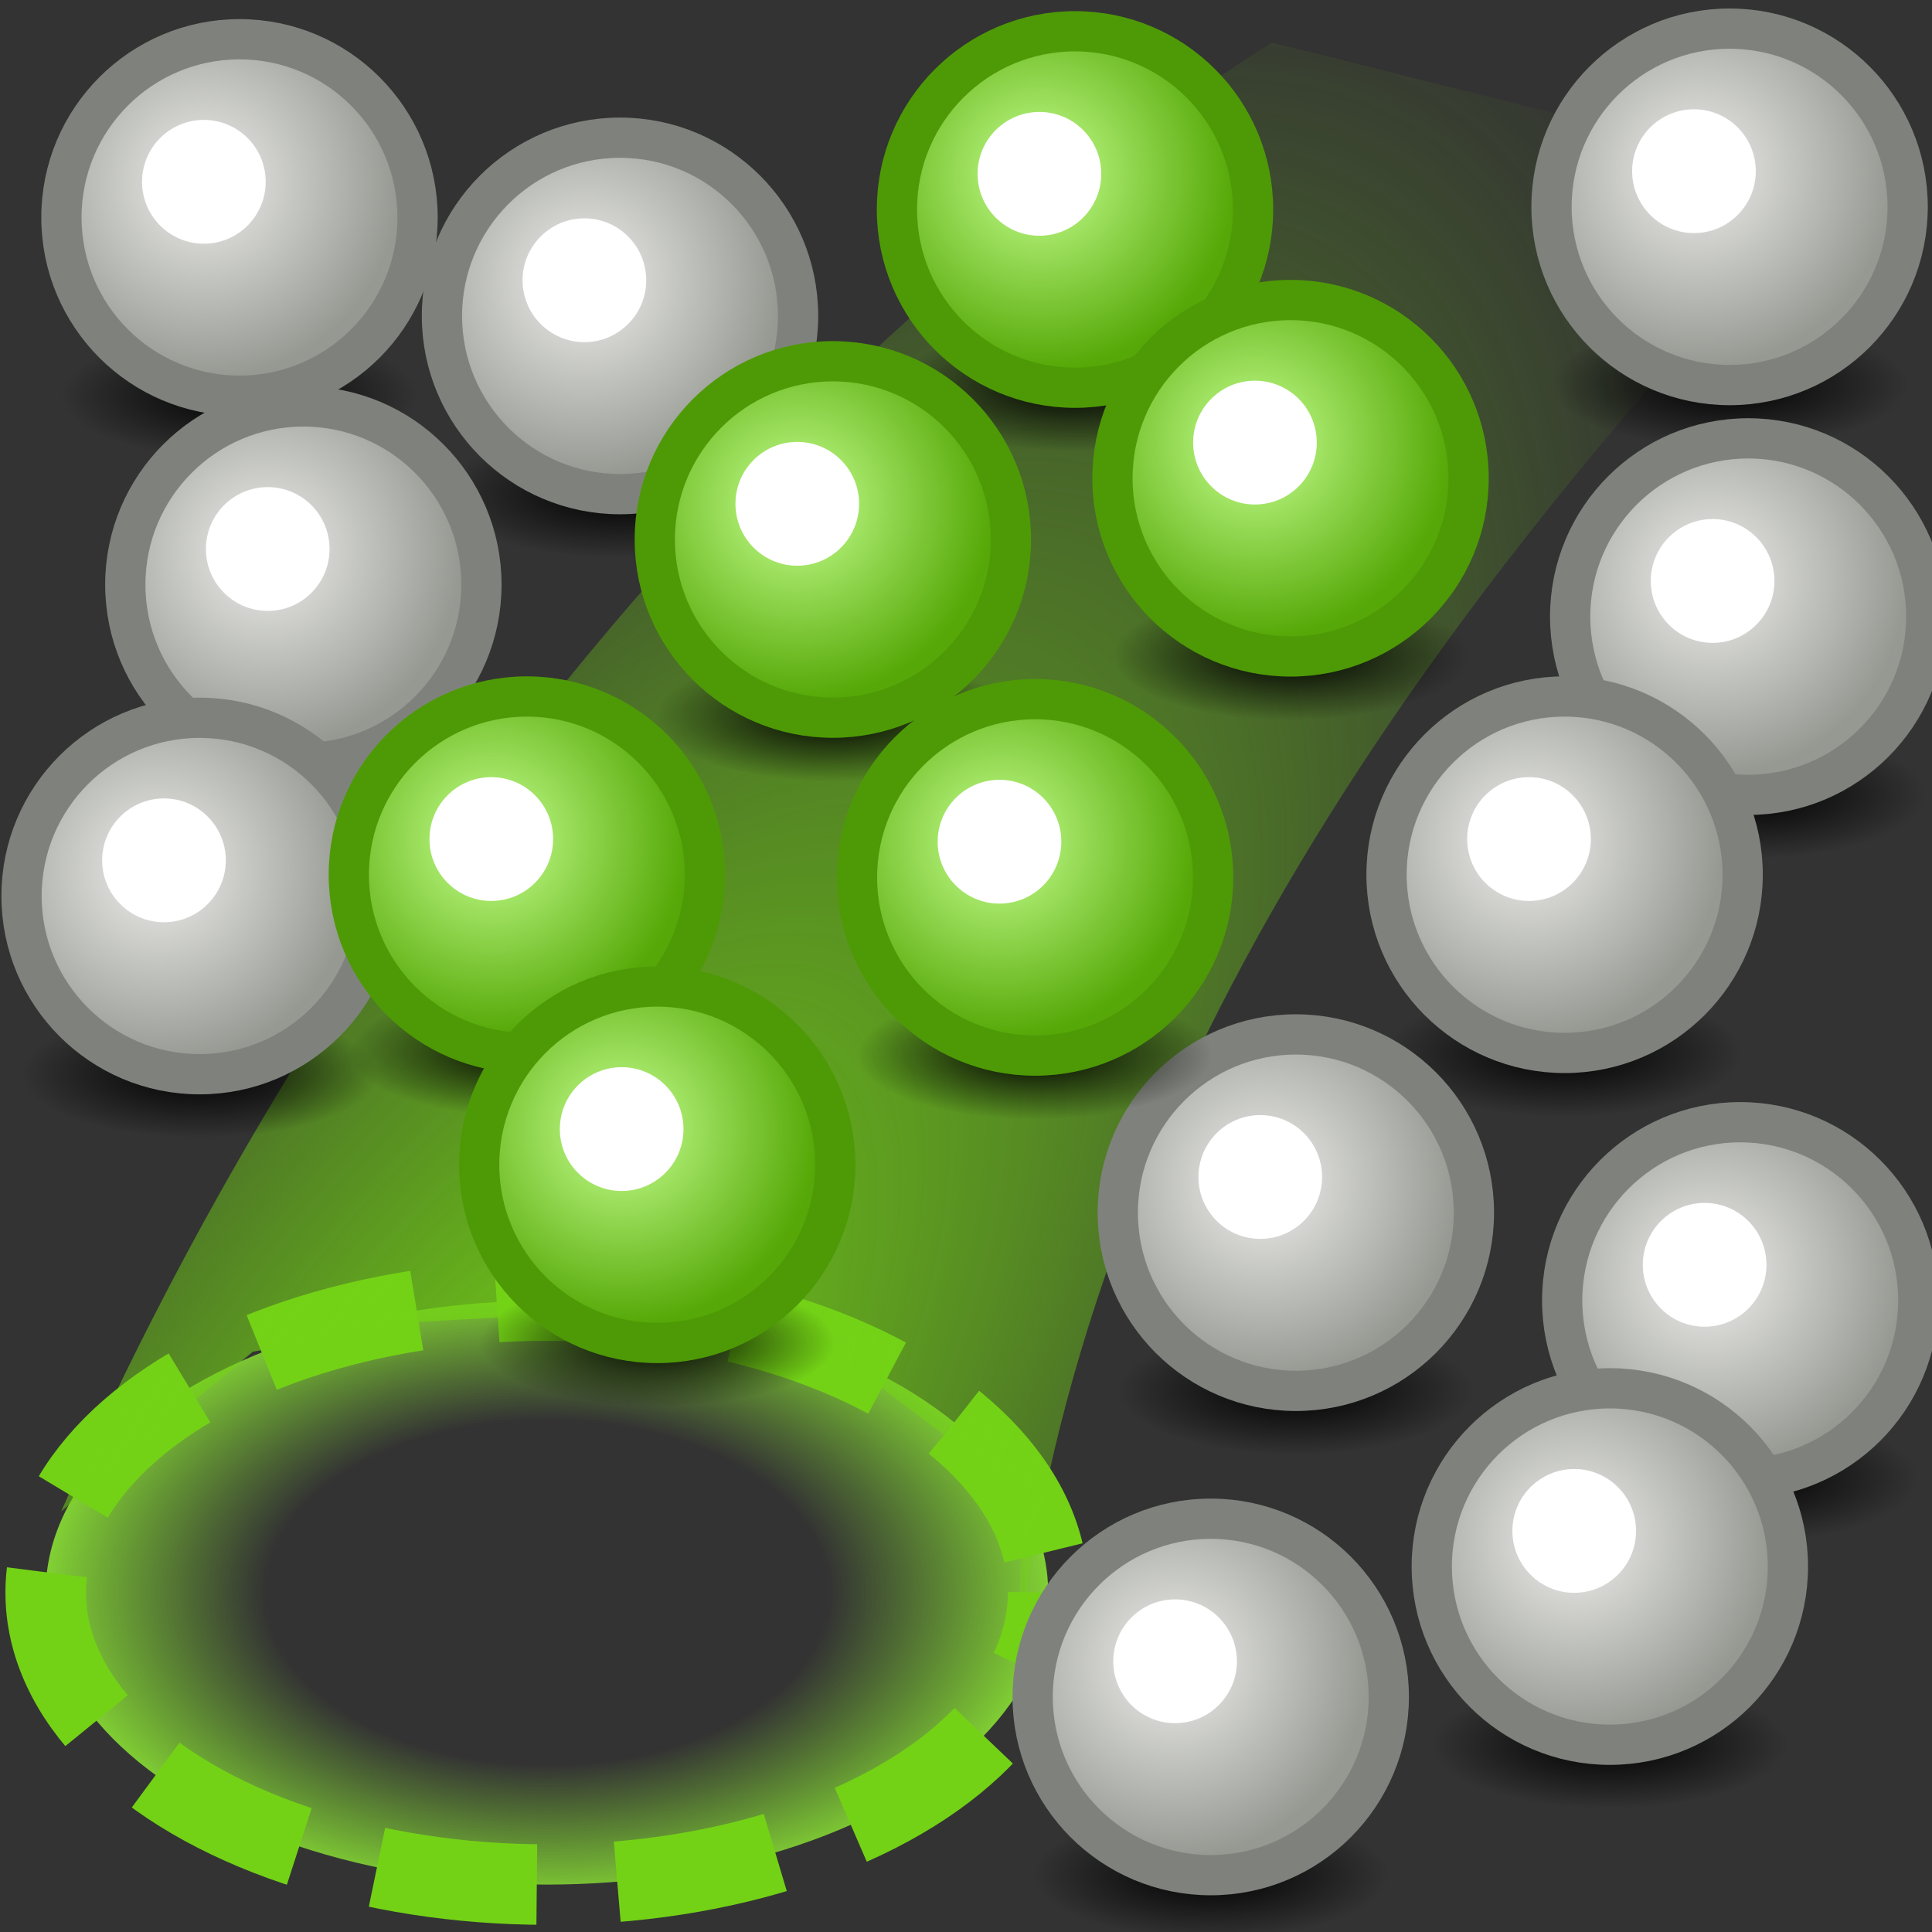 <?xml version="1.0" encoding="UTF-8" standalone="no"?>
<!-- Created with Inkscape (http://www.inkscape.org/) -->

<svg
   width="48.0px"
   height="48.0px"
   viewBox="0 0 48.0 48.0"
   version="1.1"
   id="SVGRoot"
   sodipodi:docname="layout_brush_primvars.svg"
   inkscape:version="1.2-dev (7be2d9a5, 2021-09-13)"
   xmlns:inkscape="http://www.inkscape.org/namespaces/inkscape"
   xmlns:sodipodi="http://sodipodi.sourceforge.net/DTD/sodipodi-0.dtd"
   xmlns:xlink="http://www.w3.org/1999/xlink"
   xmlns="http://www.w3.org/2000/svg"
   xmlns:svg="http://www.w3.org/2000/svg">
  <rect x="0" y="0" width="48.0" height="48.0" fill="#333333" stroke="none"/>
  <sodipodi:namedview
     id="namedview1246"
     pagecolor="#ffffff"
     bordercolor="#666666"
     borderopacity="1.0"
     inkscape:pageshadow="2"
     inkscape:pageopacity="0.0"
     inkscape:pagecheckerboard="0"
     inkscape:document-units="px"
     showgrid="true"
     inkscape:zoom="15.126536"
     inkscape:cx="6.015918"
     inkscape:cy="28.129375"
     inkscape:window-width="2880"
     inkscape:window-height="1557"
     inkscape:window-x="-8"
     inkscape:window-y="-8"
     inkscape:window-maximized="1"
     inkscape:current-layer="layer1"
     inkscape:snap-global="false">
    <inkscape:grid
       type="xygrid"
       id="grid1309" />
  </sodipodi:namedview>
  <defs
     id="defs1241">
    <linearGradient
       inkscape:collect="always"
       id="linearGradient167269">
      <stop
         style="stop-color:#c6ff8f;stop-opacity:1"
         offset="0"
         id="stop167265" />
      <stop
         style="stop-color:#55a807;stop-opacity:1"
         offset="1"
         id="stop167267" />
    </linearGradient>
    <linearGradient
       inkscape:collect="always"
       id="linearGradient162088">
      <stop
         style="stop-color:#eeeeec;stop-opacity:1"
         offset="0"
         id="stop162084" />
      <stop
         style="stop-color:#969992;stop-opacity:1"
         offset="1"
         id="stop162086" />
    </linearGradient>
    <linearGradient
       inkscape:collect="always"
       id="linearGradient160088">
      <stop
         style="stop-color:#73d216;stop-opacity:1;"
         offset="0"
         id="stop160084" />
      <stop
         style="stop-color:#73d216;stop-opacity:0;"
         offset="1"
         id="stop160086" />
    </linearGradient>
    <linearGradient
       inkscape:collect="always"
       id="linearGradient10802">
      <stop
         style="stop-color:#8ae234;stop-opacity:0"
         offset="0"
         id="stop10798" />
      <stop
         style="stop-color:#8ae234;stop-opacity:0"
         offset="0.534"
         id="stop11126" />
      <stop
         style="stop-color:#8ae234;stop-opacity:1"
         offset="1"
         id="stop10800" />
    </linearGradient>
    <linearGradient
       inkscape:collect="always"
       id="linearGradient6759">
      <stop
         style="stop-color:#f9a4a4;stop-opacity:1"
         offset="0"
         id="stop6755" />
      <stop
         style="stop-color:#f36262;stop-opacity:1"
         offset="0.48"
         id="stop7271" />
      <stop
         style="stop-color:#dd1010;stop-opacity:1"
         offset="1"
         id="stop6757" />
    </linearGradient>
    <linearGradient
       inkscape:collect="always"
       id="linearGradient2326">
      <stop
         style="stop-color:#000000;stop-opacity:1;"
         offset="0"
         id="stop2322" />
      <stop
         style="stop-color:#000000;stop-opacity:0;"
         offset="1"
         id="stop2324" />
    </linearGradient>
    <linearGradient
       inkscape:collect="always"
       id="linearGradient1604">
      <stop
         style="stop-color:#90b1dc;stop-opacity:1"
         offset="0"
         id="stop1600" />
      <stop
         style="stop-color:#3465a4;stop-opacity:1"
         offset="1"
         id="stop1602" />
    </linearGradient>
    <radialGradient
       inkscape:collect="always"
       xlink:href="#linearGradient1604"
       id="radialGradient1606"
       cx="8"
       cy="36"
       fx="8"
       fy="36"
       r="5.5"
       gradientUnits="userSpaceOnUse" />
    <radialGradient
       inkscape:collect="always"
       xlink:href="#linearGradient2326"
       id="radialGradient2328"
       cx="9"
       cy="41.974"
       fx="9"
       fy="41.974"
       r="5"
       gradientTransform="matrix(1,0,0,0.361,0,26.824)"
       gradientUnits="userSpaceOnUse" />
    <radialGradient
       inkscape:collect="always"
       xlink:href="#linearGradient2326"
       id="radialGradient2328-6"
       cx="9"
       cy="41.974"
       fx="9"
       fy="41.974"
       r="5"
       gradientTransform="matrix(1.201,0,0,0.433,15.183,22.292)"
       gradientUnits="userSpaceOnUse" />
    <radialGradient
       inkscape:collect="always"
       xlink:href="#linearGradient10802"
       id="radialGradient10804"
       cx="24.481"
       cy="23.036"
       fx="24.481"
       fy="23.036"
       r="21.428"
       gradientTransform="matrix(0.61,0,0,0.373,-1.336,30.972)"
       gradientUnits="userSpaceOnUse" />
    <radialGradient
       inkscape:collect="always"
       xlink:href="#linearGradient2326"
       id="radialGradient13700"
       gradientUnits="userSpaceOnUse"
       gradientTransform="matrix(0.885,0,0,0.32,-2.013,-3.609)"
       cx="9"
       cy="41.974"
       fx="9"
       fy="41.974"
       r="5" />
    <radialGradient
       inkscape:collect="always"
       xlink:href="#linearGradient162088"
       id="radialGradient13702"
       gradientUnits="userSpaceOnUse"
       cx="8"
       cy="36"
       fx="8"
       fy="36"
       r="5.5"
       gradientTransform="matrix(0.885,0,0,0.886,-2.013,-27.364)" />
    <radialGradient
       inkscape:collect="always"
       xlink:href="#linearGradient2326"
       id="radialGradient13712"
       gradientUnits="userSpaceOnUse"
       gradientTransform="matrix(1,0,0,0.361,0,26.824)"
       cx="9"
       cy="41.974"
       fx="9"
       fy="41.974"
       r="5" />
    <radialGradient
       inkscape:collect="always"
       xlink:href="#linearGradient1604"
       id="radialGradient13714"
       gradientUnits="userSpaceOnUse"
       cx="8"
       cy="36"
       fx="8"
       fy="36"
       r="5.5" />
    <radialGradient
       inkscape:collect="always"
       xlink:href="#linearGradient2326"
       id="radialGradient13886"
       gradientUnits="userSpaceOnUse"
       gradientTransform="matrix(1.079,0,0,0.376,30.681,26.127)"
       cx="9"
       cy="41.974"
       fx="9"
       fy="41.974"
       r="5" />
    <radialGradient
       inkscape:collect="always"
       xlink:href="#linearGradient6759"
       id="radialGradient13888"
       gradientUnits="userSpaceOnUse"
       gradientTransform="matrix(0.972,0.225,-0.586,2.314,21.532,-52.422)"
       cx="39.58"
       cy="35.14"
       fx="39.58"
       fy="35.14"
       r="5.506" />
    <radialGradient
       inkscape:collect="always"
       xlink:href="#linearGradient2326"
       id="radialGradient13982"
       gradientUnits="userSpaceOnUse"
       gradientTransform="matrix(1.201,0,0,0.433,15.183,22.292)"
       cx="9"
       cy="41.974"
       fx="9"
       fy="41.974"
       r="5" />
    <radialGradient
       inkscape:collect="always"
       xlink:href="#linearGradient2326"
       id="radialGradient109052"
       gradientUnits="userSpaceOnUse"
       gradientTransform="matrix(1.079,0,0,0.376,30.681,26.127)"
       cx="9"
       cy="41.974"
       fx="9"
       fy="41.974"
       r="5" />
    <radialGradient
       inkscape:collect="always"
       xlink:href="#linearGradient6759"
       id="radialGradient109054"
       gradientUnits="userSpaceOnUse"
       gradientTransform="matrix(0.972,0.225,-0.586,2.314,21.532,-52.422)"
       cx="39.58"
       cy="35.14"
       fx="39.58"
       fy="35.14"
       r="5.506" />
    <radialGradient
       inkscape:collect="always"
       xlink:href="#linearGradient2326"
       id="radialGradient109066"
       gradientUnits="userSpaceOnUse"
       gradientTransform="matrix(1.079,0,0,0.376,30.681,26.127)"
       cx="9"
       cy="41.974"
       fx="9"
       fy="41.974"
       r="5" />
    <radialGradient
       inkscape:collect="always"
       xlink:href="#linearGradient6759"
       id="radialGradient109068"
       gradientUnits="userSpaceOnUse"
       gradientTransform="matrix(0.972,0.225,-0.586,2.314,21.532,-52.422)"
       cx="39.58"
       cy="35.14"
       fx="39.58"
       fy="35.14"
       r="5.506" />
    <radialGradient
       inkscape:collect="always"
       xlink:href="#linearGradient160088"
       id="radialGradient160090"
       cx="11.39"
       cy="41.014"
       fx="11.39"
       fy="41.014"
       r="22.047"
       gradientTransform="matrix(0.741,0.496,-1.168,1.747,51.411,-38.866)"
       gradientUnits="userSpaceOnUse" />
    <radialGradient
       inkscape:collect="always"
       xlink:href="#linearGradient2326"
       id="radialGradient161236"
       gradientUnits="userSpaceOnUse"
       gradientTransform="matrix(0.885,0,0,0.32,7.441,-1.163)"
       cx="9"
       cy="41.974"
       fx="9"
       fy="41.974"
       r="5" />
    <radialGradient
       inkscape:collect="always"
       xlink:href="#linearGradient2326"
       id="radialGradient161248"
       gradientUnits="userSpaceOnUse"
       gradientTransform="matrix(0.885,0,0,0.32,18.745,-3.808)"
       cx="9"
       cy="41.974"
       fx="9"
       fy="41.974"
       r="5" />
    <radialGradient
       inkscape:collect="always"
       xlink:href="#linearGradient167269"
       id="radialGradient161250"
       gradientUnits="userSpaceOnUse"
       cx="8"
       cy="36"
       fx="8"
       fy="36"
       r="5.5"
       gradientTransform="matrix(0.885,0,0,0.886,18.745,-27.563)" />
    <radialGradient
       inkscape:collect="always"
       xlink:href="#linearGradient2326"
       id="radialGradient161272"
       gradientUnits="userSpaceOnUse"
       gradientTransform="matrix(0.885,0,0,0.32,35.008,-3.874)"
       cx="9"
       cy="41.974"
       fx="9"
       fy="41.974"
       r="5" />
    <radialGradient
       inkscape:collect="always"
       xlink:href="#linearGradient2326"
       id="radialGradient161284"
       gradientUnits="userSpaceOnUse"
       gradientTransform="matrix(0.885,0,0,0.32,-0.426,5.514)"
       cx="9"
       cy="41.974"
       fx="9"
       fy="41.974"
       r="5" />
    <radialGradient
       inkscape:collect="always"
       xlink:href="#linearGradient2326"
       id="radialGradient161308"
       gradientUnits="userSpaceOnUse"
       gradientTransform="matrix(0.885,0,0,0.32,30.909,12.72)"
       cx="9"
       cy="41.974"
       fx="9"
       fy="41.974"
       r="5" />
    <radialGradient
       inkscape:collect="always"
       xlink:href="#linearGradient2326"
       id="radialGradient161320"
       gradientUnits="userSpaceOnUse"
       gradientTransform="matrix(0.885,0,0,0.32,35.471,6.307)"
       cx="9"
       cy="41.974"
       fx="9"
       fy="41.974"
       r="5" />
    <radialGradient
       inkscape:collect="always"
       xlink:href="#linearGradient2326"
       id="radialGradient161368"
       gradientUnits="userSpaceOnUse"
       gradientTransform="matrix(0.885,0,0,0.32,-3.005,13.249)"
       cx="9"
       cy="41.974"
       fx="9"
       fy="41.974"
       r="5" />
    <radialGradient
       inkscape:collect="always"
       xlink:href="#linearGradient2326"
       id="radialGradient161380"
       gradientUnits="userSpaceOnUse"
       gradientTransform="matrix(0.885,0,0,0.32,24.232,21.115)"
       cx="9"
       cy="41.974"
       fx="9"
       fy="41.974"
       r="5" />
    <radialGradient
       inkscape:collect="always"
       xlink:href="#linearGradient2326"
       id="radialGradient161392"
       gradientUnits="userSpaceOnUse"
       gradientTransform="matrix(0.885,0,0,0.32,35.273,23.297)"
       cx="9"
       cy="41.974"
       fx="9"
       fy="41.974"
       r="5" />
    <radialGradient
       inkscape:collect="always"
       xlink:href="#linearGradient2326"
       id="radialGradient161404"
       gradientUnits="userSpaceOnUse"
       gradientTransform="matrix(0.885,0,0,0.32,22.117,33.147)"
       cx="9"
       cy="41.974"
       fx="9"
       fy="41.974"
       r="5" />
    <radialGradient
       inkscape:collect="always"
       xlink:href="#linearGradient2326"
       id="radialGradient161416"
       gradientUnits="userSpaceOnUse"
       gradientTransform="matrix(0.885,0,0,0.32,32.033,29.908)"
       cx="9"
       cy="41.974"
       fx="9"
       fy="41.974"
       r="5" />
    <radialGradient
       inkscape:collect="always"
       xlink:href="#linearGradient162088"
       id="radialGradient13702-0"
       gradientUnits="userSpaceOnUse"
       cx="8"
       cy="36"
       fx="8"
       fy="36"
       r="5.5"
       gradientTransform="matrix(0.885,0,0,0.886,-2.013,-27.364)" />
    <radialGradient
       inkscape:collect="always"
       xlink:href="#linearGradient162088"
       id="radialGradient13702-6"
       gradientUnits="userSpaceOnUse"
       cx="8"
       cy="36"
       fx="8"
       fy="36"
       r="5.5"
       gradientTransform="matrix(0.885,0,0,0.886,-2.013,-27.364)" />
    <radialGradient
       inkscape:collect="always"
       xlink:href="#linearGradient162088"
       id="radialGradient163889"
       gradientUnits="userSpaceOnUse"
       gradientTransform="matrix(0.885,0,0,0.886,-1.749,-32.323)"
       cx="6.431"
       cy="60.858"
       fx="6.431"
       fy="60.858"
       r="5.5" />
    <radialGradient
       inkscape:collect="always"
       xlink:href="#linearGradient162088"
       id="radialGradient163893"
       gradientUnits="userSpaceOnUse"
       gradientTransform="matrix(0.885,0,0,0.886,-2.938,-29.282)"
       cx="10.765"
       cy="48.541"
       fx="10.765"
       fy="48.541"
       r="5.5" />
    <radialGradient
       inkscape:collect="always"
       xlink:href="#linearGradient162088"
       id="radialGradient164143"
       gradientUnits="userSpaceOnUse"
       gradientTransform="matrix(0.885,0,0,0.886,-2.013,-27.364)"
       cx="18.685"
       cy="38.762"
       fx="18.685"
       fy="38.762"
       r="5.5" />
    <radialGradient
       inkscape:collect="always"
       xlink:href="#linearGradient162088"
       id="radialGradient165385"
       gradientUnits="userSpaceOnUse"
       gradientTransform="matrix(0.885,0,0,0.886,-2.013,-27.364)"
       cx="49.916"
       cy="35.701"
       fx="49.916"
       fy="35.701"
       r="5.5" />
    <radialGradient
       inkscape:collect="always"
       xlink:href="#linearGradient162088"
       id="radialGradient165511"
       gradientUnits="userSpaceOnUse"
       gradientTransform="matrix(0.885,0,0,0.886,-2.013,-27.364)"
       cx="50.29"
       cy="47.123"
       fx="50.29"
       fy="47.123"
       r="5.5" />
    <radialGradient
       inkscape:collect="always"
       xlink:href="#linearGradient162088"
       id="radialGradient165885"
       gradientUnits="userSpaceOnUse"
       gradientTransform="matrix(0.885,0,0,0.886,1.689,-25.844)"
       cx="40.95"
       cy="52.796"
       fx="40.95"
       fy="52.796"
       r="5.5" />
    <radialGradient
       inkscape:collect="always"
       xlink:href="#linearGradient162088"
       id="radialGradient166135"
       gradientUnits="userSpaceOnUse"
       gradientTransform="matrix(0.885,0,0,0.886,-2.013,-27.364)"
       cx="37.738"
       cy="64.068"
       fx="37.738"
       fy="64.068"
       r="5.5" />
    <radialGradient
       inkscape:collect="always"
       xlink:href="#linearGradient162088"
       id="radialGradient166261"
       gradientUnits="userSpaceOnUse"
       gradientTransform="matrix(0.885,0,0,0.886,-2.013,-27.364)"
       cx="50.215"
       cy="66.606"
       fx="50.215"
       fy="66.606"
       r="5.5" />
    <radialGradient
       inkscape:collect="always"
       xlink:href="#linearGradient162088"
       id="radialGradient166511"
       gradientUnits="userSpaceOnUse"
       gradientTransform="matrix(0.885,0,0,0.886,-2.013,-27.364)"
       cx="46.479"
       cy="74.071"
       fx="46.479"
       fy="74.071"
       r="5.5" />
    <radialGradient
       inkscape:collect="always"
       xlink:href="#linearGradient162088"
       id="radialGradient166637"
       gradientUnits="userSpaceOnUse"
       gradientTransform="matrix(0.885,0,0,0.886,-2.013,-27.364)"
       cx="35.197"
       cy="77.504"
       fx="35.197"
       fy="77.504"
       r="5.5" />
    <radialGradient
       inkscape:collect="always"
       xlink:href="#linearGradient2326"
       id="radialGradient168112"
       gradientUnits="userSpaceOnUse"
       gradientTransform="matrix(0.885,0,0,0.32,18.745,-3.808)"
       cx="9"
       cy="41.974"
       fx="9"
       fy="41.974"
       r="5" />
    <radialGradient
       inkscape:collect="always"
       xlink:href="#linearGradient167269"
       id="radialGradient168114"
       gradientUnits="userSpaceOnUse"
       gradientTransform="matrix(0.885,0,0,0.886,18.745,-27.563)"
       cx="8"
       cy="36"
       fx="8"
       fy="36"
       r="5.5" />
    <radialGradient
       inkscape:collect="always"
       xlink:href="#linearGradient2326"
       id="radialGradient168124"
       gradientUnits="userSpaceOnUse"
       gradientTransform="matrix(0.885,0,0,0.32,18.745,-3.808)"
       cx="9"
       cy="41.974"
       fx="9"
       fy="41.974"
       r="5" />
    <radialGradient
       inkscape:collect="always"
       xlink:href="#linearGradient167269"
       id="radialGradient168126"
       gradientUnits="userSpaceOnUse"
       gradientTransform="matrix(0.885,0,0,0.886,18.745,-27.563)"
       cx="8"
       cy="36"
       fx="8"
       fy="36"
       r="5.5" />
    <radialGradient
       inkscape:collect="always"
       xlink:href="#linearGradient2326"
       id="radialGradient168136"
       gradientUnits="userSpaceOnUse"
       gradientTransform="matrix(0.885,0,0,0.32,18.745,-3.808)"
       cx="9"
       cy="41.974"
       fx="9"
       fy="41.974"
       r="5" />
    <radialGradient
       inkscape:collect="always"
       xlink:href="#linearGradient167269"
       id="radialGradient168138"
       gradientUnits="userSpaceOnUse"
       gradientTransform="matrix(0.885,0,0,0.886,18.745,-27.563)"
       cx="8"
       cy="36"
       fx="8"
       fy="36"
       r="5.5" />
    <radialGradient
       inkscape:collect="always"
       xlink:href="#linearGradient2326"
       id="radialGradient168148"
       gradientUnits="userSpaceOnUse"
       gradientTransform="matrix(0.885,0,0,0.32,18.745,-3.808)"
       cx="9"
       cy="41.974"
       fx="9"
       fy="41.974"
       r="5" />
    <radialGradient
       inkscape:collect="always"
       xlink:href="#linearGradient167269"
       id="radialGradient168150"
       gradientUnits="userSpaceOnUse"
       gradientTransform="matrix(0.885,0,0,0.886,18.745,-27.563)"
       cx="8"
       cy="36"
       fx="8"
       fy="36"
       r="5.5" />
    <radialGradient
       inkscape:collect="always"
       xlink:href="#linearGradient2326"
       id="radialGradient168160"
       gradientUnits="userSpaceOnUse"
       gradientTransform="matrix(0.885,0,0,0.32,18.745,-3.808)"
       cx="9"
       cy="41.974"
       fx="9"
       fy="41.974"
       r="5" />
    <radialGradient
       inkscape:collect="always"
       xlink:href="#linearGradient167269"
       id="radialGradient168162"
       gradientUnits="userSpaceOnUse"
       gradientTransform="matrix(0.885,0,0,0.886,18.745,-27.563)"
       cx="8"
       cy="36"
       fx="8"
       fy="36"
       r="5.5" />
  </defs>
  <g
     inkscape:label="Layer 1"
     inkscape:groupmode="layer"
     id="layer1">
    <ellipse
       style="color:#000000;overflow:visible;opacity:1;fill:url(#radialGradient10804);fill-opacity:1;stroke:#73d216;stroke-width:2;stroke-linecap:butt;stroke-miterlimit:4;stroke-dasharray:4, 2;stroke-dashoffset:20;stroke-opacity:1;stop-color:#000000"
       id="path9198"
       cx="13.588"
       cy="39.567"
       rx="12.453"
       ry="7.255" />
    <g
       id="g109064"
       transform="translate(34.135,-27.731)">
      <ellipse
         style="color:#000000;overflow:visible;fill:url(#radialGradient109066);fill-opacity:1;stroke:none;stroke-width:1;stroke-linecap:round;stroke-miterlimit:4;stroke-dasharray:none;stroke-opacity:1;stop-color:#000000"
         id="ellipse109056"
         cx="40.393"
         cy="41.92"
         rx="5.395"
         ry="1.881" />
      <path
         id="path109058"
         style="overflow:visible;fill:url(#radialGradient109068);fill-opacity:1;stroke:none;stroke-width:1;stroke-linecap:round;stop-color:#000000"
         d="m 45.491,39.686 c -0.033,1.599 -2.239,2.825 -5,2.825 -2.761,0 -4.901,-1.415 -5,-2.825 l 5,-7.388 z"
         sodipodi:nodetypes="csccc" />
      <path
         style="fill:#ffffff;fill-opacity:0.54;fill-rule:evenodd;stroke:none;stroke-width:1px;stroke-linecap:butt;stroke-linejoin:miter;stroke-opacity:1"
         d="m 40.451,33.26 -3.195,7.93 0.725,1.007 1.285,-0.283 z"
         id="path109060" />
      <path
         id="path109062"
         style="overflow:visible;fill:none;fill-opacity:1;stroke:#630000;stroke-width:1;stroke-linecap:round;stop-color:#000000"
         d="m 45.491,39.686 c -0.033,1.599 -2.239,2.825 -5,2.825 -2.761,0 -4.901,-1.415 -5,-2.825 l 5,-7.388 z"
         sodipodi:nodetypes="csccc" />
    </g>
    <ellipse
       style="color:#000000;overflow:visible;fill:url(#radialGradient13700);fill-opacity:1;stroke:none;stroke-width:1;stroke-linecap:round;stroke-miterlimit:4;stroke-dasharray:none;stroke-opacity:1;stop-color:#000000"
       id="ellipse13692"
       cx="5.95"
       cy="9.808"
       rx="4.424"
       ry="1.598" />
    <ellipse
       style="color:#000000;overflow:visible;fill:url(#radialGradient13702);fill-opacity:1;stroke:#7f827c;stroke-width:1;stroke-linecap:round;stroke-miterlimit:4;stroke-dasharray:none;stroke-opacity:1;stop-color:#000000"
       id="circle13694"
       cx="5.95"
       cy="5.403"
       rx="4.424"
       ry="4.428" />
    <ellipse
       style="color:#000000;overflow:visible;fill:#ffffff;fill-opacity:1;stroke:none;stroke-width:1;stroke-linecap:round;stroke-miterlimit:4;stroke-dasharray:none;stop-color:#000000"
       id="circle13696"
       cx="5.065"
       cy="4.517"
       rx="1.536"
       ry="1.538" />
    <g
       id="g13980"
       transform="translate(55.58,2.265)">
      <ellipse
         style="color:#000000;overflow:visible;fill:url(#radialGradient13982);fill-opacity:1;stroke:none;stroke-width:1;stroke-linecap:round;stroke-miterlimit:4;stroke-dasharray:none;stroke-opacity:1;stop-color:#000000"
         id="ellipse13970"
         cx="25.99"
         cy="40.484"
         rx="6.004"
         ry="2.167" />
      <path
         style="fill:#ffffff;fill-rule:evenodd;stroke:none;stroke-width:1px;stroke-linecap:butt;stroke-linejoin:miter;stroke-opacity:1"
         d="m 20.888,33.374 -0.031,6.445 5.176,1.543 5.046,-1.607 0.031,-6.137 -5.057,-2.207 z"
         id="path13972"
         sodipodi:nodetypes="ccccccc" />
      <path
         style="fill:#edd400;fill-rule:evenodd;stroke:none;stroke-width:1px;stroke-linecap:butt;stroke-linejoin:miter;stroke-opacity:1"
         d="m 20.888,33.496 5.163,1.711 1e-6,6.262 -5.194,-1.588 z"
         id="path13974"
         sodipodi:nodetypes="ccccc" />
      <path
         style="fill:#c4a000;fill-rule:evenodd;stroke:none;stroke-width:1px;stroke-linecap:butt;stroke-linejoin:miter;stroke-opacity:1"
         d="m 31.183,33.496 -5.163,1.711 -1e-6,6.262 5.194,-1.588 z"
         id="path13976"
         sodipodi:nodetypes="ccccc" />
      <path
         style="fill:none;fill-rule:evenodd;stroke:#614f00;stroke-width:1px;stroke-linecap:butt;stroke-linejoin:miter;stroke-opacity:1"
         d="m 20.888,33.374 -0.031,6.445 5.176,1.543 5.046,-1.607 0.031,-6.137 -5.057,-2.207 z"
         id="path13978"
         sodipodi:nodetypes="ccccccc" />
    </g>
    <g
       id="g2333"
       transform="matrix(0.885,0,0,0.886,59.25,8.659)"
       style="stroke-width:1.13">
      <ellipse
         style="color:#000000;overflow:visible;opacity:1;fill:url(#radialGradient2328);fill-opacity:1;stroke:none;stroke-width:1.13;stroke-linecap:round;stroke-miterlimit:4;stroke-dasharray:none;stroke-opacity:1;stop-color:#000000"
         id="circle2276"
         cx="9"
         cy="41.974"
         rx="5"
         ry="1.805" />
      <circle
         style="color:#000000;overflow:visible;opacity:1;fill:url(#radialGradient1606);fill-opacity:1;stroke:#193969;stroke-width:1.13;stroke-linecap:round;stroke-miterlimit:4;stroke-dasharray:none;stroke-opacity:1;stop-color:#000000"
         id="path1356"
         cx="9"
         cy="37"
         r="5" />
      <circle
         style="color:#000000;overflow:visible;opacity:1;fill:#ffffff;fill-opacity:1;stroke:none;stroke-width:1.13;stroke-linecap:round;stroke-miterlimit:4;stroke-dasharray:none;stop-color:#000000"
         id="path1916"
         cx="8"
         cy="36"
         r="1.736" />
    </g>
    <g
       id="g5454"
       transform="translate(59.679,-19.352)">
      <ellipse
         style="color:#000000;overflow:visible;fill:url(#radialGradient2328-6);fill-opacity:1;stroke:none;stroke-width:1;stroke-linecap:round;stroke-miterlimit:4;stroke-dasharray:none;stroke-opacity:1;stop-color:#000000"
         id="circle2276-6"
         cx="25.99"
         cy="40.484"
         rx="6.004"
         ry="2.167" />
      <path
         style="fill:#ffffff;fill-rule:evenodd;stroke:none;stroke-width:1px;stroke-linecap:butt;stroke-linejoin:miter;stroke-opacity:1"
         d="m 20.888,33.374 -0.031,6.445 5.176,1.543 5.046,-1.607 0.031,-6.137 -5.057,-2.207 z"
         id="path2368"
         sodipodi:nodetypes="ccccccc" />
      <path
         style="fill:#edd400;fill-rule:evenodd;stroke:none;stroke-width:1px;stroke-linecap:butt;stroke-linejoin:miter;stroke-opacity:1"
         d="m 20.888,33.496 5.163,1.711 1e-6,6.262 -5.194,-1.588 z"
         id="path2669"
         sodipodi:nodetypes="ccccc" />
      <path
         style="fill:#c4a000;fill-rule:evenodd;stroke:none;stroke-width:1px;stroke-linecap:butt;stroke-linejoin:miter;stroke-opacity:1"
         d="m 31.183,33.496 -5.163,1.711 -1e-6,6.262 5.194,-1.588 z"
         id="path4645"
         sodipodi:nodetypes="ccccc" />
      <path
         style="fill:none;fill-rule:evenodd;stroke:#614f00;stroke-width:1px;stroke-linecap:butt;stroke-linejoin:miter;stroke-opacity:1"
         d="m 20.888,33.374 -0.031,6.445 5.176,1.543 5.046,-1.607 0.031,-6.137 -5.057,-2.207 z"
         id="path4803"
         sodipodi:nodetypes="ccccccc" />
    </g>
    <g
       id="g13710"
       transform="matrix(0.885,0,0,0.886,67.106,-8.434)"
       style="stroke-width:1.13">
      <ellipse
         style="color:#000000;overflow:visible;opacity:1;fill:url(#radialGradient13712);fill-opacity:1;stroke:none;stroke-width:1.13;stroke-linecap:round;stroke-miterlimit:4;stroke-dasharray:none;stroke-opacity:1;stop-color:#000000"
         id="ellipse13704"
         cx="9"
         cy="41.974"
         rx="5"
         ry="1.805" />
      <circle
         style="color:#000000;overflow:visible;opacity:1;fill:url(#radialGradient13714);fill-opacity:1;stroke:#193969;stroke-width:1.13;stroke-linecap:round;stroke-miterlimit:4;stroke-dasharray:none;stroke-opacity:1;stop-color:#000000"
         id="circle13706"
         cx="9"
         cy="37"
         r="5" />
      <circle
         style="color:#000000;overflow:visible;opacity:1;fill:#ffffff;fill-opacity:1;stroke:none;stroke-width:1.13;stroke-linecap:round;stroke-miterlimit:4;stroke-dasharray:none;stop-color:#000000"
         id="circle13708"
         cx="8"
         cy="36"
         r="1.736" />
    </g>
    <g
       id="g13884"
       transform="translate(55.951,2.878)">
      <ellipse
         style="color:#000000;overflow:visible;fill:url(#radialGradient13886);fill-opacity:1;stroke:none;stroke-width:1;stroke-linecap:round;stroke-miterlimit:4;stroke-dasharray:none;stroke-opacity:1;stop-color:#000000"
         id="ellipse13876"
         cx="40.393"
         cy="41.92"
         rx="5.395"
         ry="1.881" />
      <path
         id="path13878"
         style="overflow:visible;fill:url(#radialGradient13888);fill-opacity:1;stroke:none;stroke-width:1;stroke-linecap:round;stop-color:#000000"
         d="m 45.491,39.686 c -0.033,1.599 -2.239,2.825 -5,2.825 -2.761,0 -4.901,-1.415 -5,-2.825 l 5,-7.388 z"
         sodipodi:nodetypes="csccc" />
      <path
         style="fill:#ffffff;fill-opacity:0.54;fill-rule:evenodd;stroke:none;stroke-width:1px;stroke-linecap:butt;stroke-linejoin:miter;stroke-opacity:1"
         d="m 40.451,33.26 -3.195,7.93 0.725,1.007 1.285,-0.283 z"
         id="path13880" />
      <path
         id="path13882"
         style="overflow:visible;fill:none;fill-opacity:1;stroke:#630000;stroke-width:1;stroke-linecap:round;stop-color:#000000"
         d="m 45.491,39.686 c -0.033,1.599 -2.239,2.825 -5,2.825 -2.761,0 -4.901,-1.415 -5,-2.825 l 5,-7.388 z"
         sodipodi:nodetypes="csccc" />
    </g>
    <g
       id="g109050"
       transform="translate(23.491,-7.369)">
      <ellipse
         style="color:#000000;overflow:visible;fill:url(#radialGradient109052);fill-opacity:1;stroke:none;stroke-width:1;stroke-linecap:round;stroke-miterlimit:4;stroke-dasharray:none;stroke-opacity:1;stop-color:#000000"
         id="ellipse109042"
         cx="40.393"
         cy="41.92"
         rx="5.395"
         ry="1.881" />
      <path
         id="path109044"
         style="overflow:visible;fill:url(#radialGradient109054);fill-opacity:1;stroke:none;stroke-width:1;stroke-linecap:round;stop-color:#000000"
         d="m 45.491,39.686 c -0.033,1.599 -2.239,2.825 -5,2.825 -2.761,0 -4.901,-1.415 -5,-2.825 l 5,-7.388 z"
         sodipodi:nodetypes="csccc" />
      <path
         style="fill:#ffffff;fill-opacity:0.54;fill-rule:evenodd;stroke:none;stroke-width:1px;stroke-linecap:butt;stroke-linejoin:miter;stroke-opacity:1"
         d="m 40.451,33.26 -3.195,7.93 0.725,1.007 1.285,-0.283 z"
         id="path109046" />
      <path
         id="path109048"
         style="overflow:visible;fill:none;fill-opacity:1;stroke:#630000;stroke-width:1;stroke-linecap:round;stop-color:#000000"
         d="m 45.491,39.686 c -0.033,1.599 -2.239,2.825 -5,2.825 -2.761,0 -4.901,-1.415 -5,-2.825 l 5,-7.388 z"
         sodipodi:nodetypes="csccc" />
    </g>
    <path
       style="fill:url(#radialGradient160090);fill-rule:evenodd;stroke:none;stroke-width:1px;stroke-linecap:butt;stroke-linejoin:miter;stroke-opacity:1;fill-opacity:1"
       d="M 1.521,37.55 C 6.948,25.123 17.048,10.252 31.6,1.058 L 45.615,4.562 C 34.382,16.219 26.233,28.567 25.188,42.508 l 0.264,-5.355 -4.297,-3.239 -5.024,-1.388 -6.016,0.331 -3.834,0.727 z"
       id="path158310"
       sodipodi:nodetypes="cccccccccc" />
    <ellipse
       style="color:#000000;overflow:visible;fill:url(#radialGradient161236);fill-opacity:1;stroke:none;stroke-width:1;stroke-linecap:round;stroke-miterlimit:4;stroke-dasharray:none;stroke-opacity:1;stop-color:#000000"
       id="ellipse161228"
       cx="15.404"
       cy="12.254"
       rx="4.424"
       ry="1.598" />
    <ellipse
       style="color:#000000;overflow:visible;fill:url(#radialGradient164143);fill-opacity:1;stroke:#7f827c;stroke-width:1;stroke-linecap:round;stroke-miterlimit:4;stroke-dasharray:none;stroke-opacity:1;stop-color:#000000;font-variation-settings:normal;opacity:1;vector-effect:none;stroke-linejoin:miter;stroke-dashoffset:0;-inkscape-stroke:none;stop-opacity:1"
       id="circle161230"
       cx="15.404"
       cy="7.849"
       rx="4.424"
       ry="4.428" />
    <ellipse
       style="color:#000000;overflow:visible;fill:#ffffff;fill-opacity:1;stroke:none;stroke-width:1;stroke-linecap:round;stroke-miterlimit:4;stroke-dasharray:none;stop-color:#000000"
       id="circle161232"
       cx="14.519"
       cy="6.963"
       rx="1.536"
       ry="1.538" />
    <g
       id="g168102">
      <ellipse
         style="color:#000000;overflow:visible;fill:url(#radialGradient161248);fill-opacity:1;stroke:none;stroke-width:1;stroke-linecap:round;stroke-miterlimit:4;stroke-dasharray:none;stroke-opacity:1;stop-color:#000000"
         id="ellipse161240"
         cx="26.708"
         cy="9.61"
         rx="4.424"
         ry="1.598" />
      <ellipse
         style="color:#000000;overflow:visible;fill:url(#radialGradient161250);fill-opacity:1;stroke:#4e9a06;stroke-width:1;stroke-linecap:round;stroke-miterlimit:4;stroke-dasharray:none;stroke-opacity:1;stop-color:#000000"
         id="circle161242"
         cx="26.708"
         cy="5.205"
         rx="4.424"
         ry="4.428" />
      <ellipse
         style="color:#000000;overflow:visible;fill:#ffffff;fill-opacity:1;stroke:none;stroke-width:1;stroke-linecap:round;stroke-miterlimit:4;stroke-dasharray:none;stop-color:#000000"
         id="circle161244"
         cx="25.824"
         cy="4.319"
         rx="1.536"
         ry="1.538" />
    </g>
    <ellipse
       style="color:#000000;overflow:visible;fill:url(#radialGradient161272);fill-opacity:1;stroke:none;stroke-width:1;stroke-linecap:round;stroke-miterlimit:4;stroke-dasharray:none;stroke-opacity:1;stop-color:#000000"
       id="ellipse161264"
       cx="42.971"
       cy="9.544"
       rx="4.424"
       ry="1.598" />
    <ellipse
       style="color:#000000;overflow:visible;fill:url(#radialGradient165385);fill-opacity:1;stroke:#7f827c;stroke-width:1;stroke-linecap:round;stroke-miterlimit:4;stroke-dasharray:none;stroke-opacity:1;stop-color:#000000;font-variation-settings:normal;opacity:1;vector-effect:none;stroke-linejoin:miter;stroke-dashoffset:0;-inkscape-stroke:none;stop-opacity:1"
       id="circle161266"
       cx="42.971"
       cy="5.139"
       rx="4.424"
       ry="4.428" />
    <ellipse
       style="color:#000000;overflow:visible;fill:#ffffff;fill-opacity:1;stroke:none;stroke-width:1;stroke-linecap:round;stroke-miterlimit:4;stroke-dasharray:none;stop-color:#000000"
       id="circle161268"
       cx="42.086"
       cy="4.253"
       rx="1.536"
       ry="1.538" />
    <ellipse
       style="color:#000000;overflow:visible;fill:url(#radialGradient161284);fill-opacity:1;stroke:none;stroke-width:1;stroke-linecap:round;stroke-miterlimit:4;stroke-dasharray:none;stroke-opacity:1;stop-color:#000000"
       id="ellipse161276"
       cx="7.537"
       cy="18.931"
       rx="4.424"
       ry="1.598" />
    <ellipse
       style="color:#000000;font-variation-settings:normal;overflow:visible;opacity:1;vector-effect:none;fill:url(#radialGradient163893);fill-opacity:1;stroke:#7f827c;stroke-width:1;stroke-linecap:round;stroke-linejoin:miter;stroke-miterlimit:4;stroke-dasharray:none;stroke-dashoffset:0;stroke-opacity:1;-inkscape-stroke:none;stop-color:#000000;stop-opacity:1"
       id="circle161278"
       cx="7.537"
       cy="14.526"
       rx="4.424"
       ry="4.428" />
    <ellipse
       style="color:#000000;overflow:visible;fill:#ffffff;fill-opacity:1;stroke:none;stroke-width:1;stroke-linecap:round;stroke-miterlimit:4;stroke-dasharray:none;stop-color:#000000"
       id="circle161280"
       cx="6.652"
       cy="13.64"
       rx="1.536"
       ry="1.538" />
    <ellipse
       style="color:#000000;overflow:visible;fill:url(#radialGradient161320);fill-opacity:1;stroke:none;stroke-width:1;stroke-linecap:round;stroke-miterlimit:4;stroke-dasharray:none;stroke-opacity:1;stop-color:#000000"
       id="ellipse161312"
       cx="43.434"
       cy="19.724"
       rx="4.424"
       ry="1.598" />
    <ellipse
       style="color:#000000;overflow:visible;fill:url(#radialGradient161308);fill-opacity:1;stroke:none;stroke-width:1;stroke-linecap:round;stroke-miterlimit:4;stroke-dasharray:none;stroke-opacity:1;stop-color:#000000"
       id="ellipse161300"
       cx="38.872"
       cy="26.137"
       rx="4.424"
       ry="1.598" />
    <ellipse
       style="color:#000000;overflow:visible;fill:url(#radialGradient165511);fill-opacity:1;stroke:#7f827c;stroke-width:1;stroke-linecap:round;stroke-miterlimit:4;stroke-dasharray:none;stroke-opacity:1;stop-color:#000000;font-variation-settings:normal;opacity:1;vector-effect:none;stroke-linejoin:miter;stroke-dashoffset:0;-inkscape-stroke:none;stop-opacity:1"
       id="circle161314"
       cx="43.434"
       cy="15.319"
       rx="4.424"
       ry="4.428" />
    <ellipse
       style="color:#000000;font-variation-settings:normal;overflow:visible;opacity:1;vector-effect:none;fill:url(#radialGradient165885);fill-opacity:1;stroke:#7f827c;stroke-width:1;stroke-linecap:round;stroke-linejoin:miter;stroke-miterlimit:4;stroke-dasharray:none;stroke-dashoffset:0;stroke-opacity:1;-inkscape-stroke:none;stop-color:#000000;stop-opacity:1"
       id="circle161302"
       cx="38.872"
       cy="21.732"
       rx="4.424"
       ry="4.428" />
    <ellipse
       style="color:#000000;overflow:visible;fill:#ffffff;fill-opacity:1;stroke:none;stroke-width:1;stroke-linecap:round;stroke-miterlimit:4;stroke-dasharray:none;stop-color:#000000"
       id="circle161316"
       cx="42.549"
       cy="14.434"
       rx="1.536"
       ry="1.538" />
    <ellipse
       style="color:#000000;overflow:visible;fill:url(#radialGradient161368);fill-opacity:1;stroke:none;stroke-width:1;stroke-linecap:round;stroke-miterlimit:4;stroke-dasharray:none;stroke-opacity:1;stop-color:#000000"
       id="ellipse161360"
       cx="4.959"
       cy="26.666"
       rx="4.424"
       ry="1.598" />
    <ellipse
       style="color:#000000;font-variation-settings:normal;overflow:visible;opacity:1;vector-effect:none;fill:url(#radialGradient163889);fill-opacity:1;stroke:#7f827c;stroke-width:1;stroke-linecap:round;stroke-linejoin:miter;stroke-miterlimit:4;stroke-dasharray:none;stroke-dashoffset:0;stroke-opacity:1;-inkscape-stroke:none;stop-color:#000000;stop-opacity:1"
       id="circle161362"
       cx="4.959"
       cy="22.261"
       rx="4.424"
       ry="4.428" />
    <ellipse
       style="color:#000000;overflow:visible;fill:#ffffff;fill-opacity:1;stroke:none;stroke-width:1;stroke-linecap:round;stroke-miterlimit:4;stroke-dasharray:none;stop-color:#000000"
       id="circle161364"
       cx="4.074"
       cy="21.375"
       rx="1.536"
       ry="1.538" />
    <ellipse
       style="color:#000000;overflow:visible;fill:url(#radialGradient161380);fill-opacity:1;stroke:none;stroke-width:1;stroke-linecap:round;stroke-miterlimit:4;stroke-dasharray:none;stroke-opacity:1;stop-color:#000000"
       id="ellipse161372"
       cx="32.195"
       cy="34.533"
       rx="4.424"
       ry="1.598" />
    <ellipse
       style="color:#000000;overflow:visible;fill:url(#radialGradient166135);fill-opacity:1;stroke:#7f827c;stroke-width:1;stroke-linecap:round;stroke-miterlimit:4;stroke-dasharray:none;stroke-opacity:1;stop-color:#000000;font-variation-settings:normal;opacity:1;vector-effect:none;stroke-linejoin:miter;stroke-dashoffset:0;-inkscape-stroke:none;stop-opacity:1"
       id="circle161374"
       cx="32.195"
       cy="30.128"
       rx="4.424"
       ry="4.428" />
    <ellipse
       style="color:#000000;overflow:visible;fill:#ffffff;fill-opacity:1;stroke:none;stroke-width:1;stroke-linecap:round;stroke-miterlimit:4;stroke-dasharray:none;stop-color:#000000"
       id="circle161304"
       cx="37.988"
       cy="20.846"
       rx="1.536"
       ry="1.538" />
    <ellipse
       style="color:#000000;overflow:visible;fill:#ffffff;fill-opacity:1;stroke:none;stroke-width:1;stroke-linecap:round;stroke-miterlimit:4;stroke-dasharray:none;stop-color:#000000"
       id="circle161376"
       cx="31.311"
       cy="29.242"
       rx="1.536"
       ry="1.538" />
    <ellipse
       style="color:#000000;overflow:visible;fill:url(#radialGradient161392);fill-opacity:1;stroke:none;stroke-width:1;stroke-linecap:round;stroke-miterlimit:4;stroke-dasharray:none;stroke-opacity:1;stop-color:#000000"
       id="ellipse161384"
       cx="43.236"
       cy="36.714"
       rx="4.424"
       ry="1.598" />
    <ellipse
       style="color:#000000;overflow:visible;fill:url(#radialGradient166261);fill-opacity:1;stroke:#7f827c;stroke-width:1;stroke-linecap:round;stroke-miterlimit:4;stroke-dasharray:none;stroke-opacity:1;stop-color:#000000;font-variation-settings:normal;opacity:1;vector-effect:none;stroke-linejoin:miter;stroke-dashoffset:0;-inkscape-stroke:none;stop-opacity:1"
       id="circle161386"
       cx="43.236"
       cy="32.309"
       rx="4.424"
       ry="4.428" />
    <ellipse
       style="color:#000000;overflow:visible;fill:#ffffff;fill-opacity:1;stroke:none;stroke-width:1;stroke-linecap:round;stroke-miterlimit:4;stroke-dasharray:none;stop-color:#000000"
       id="circle161388"
       cx="42.351"
       cy="31.424"
       rx="1.536"
       ry="1.538" />
    <ellipse
       style="color:#000000;overflow:visible;fill:url(#radialGradient161404);fill-opacity:1;stroke:none;stroke-width:1;stroke-linecap:round;stroke-miterlimit:4;stroke-dasharray:none;stroke-opacity:1;stop-color:#000000"
       id="ellipse161396"
       cx="30.08"
       cy="46.565"
       rx="4.424"
       ry="1.598" />
    <ellipse
       style="color:#000000;overflow:visible;fill:url(#radialGradient166637);fill-opacity:1;stroke:#7f827c;stroke-width:1;stroke-linecap:round;stroke-miterlimit:4;stroke-dasharray:none;stroke-opacity:1;stop-color:#000000;font-variation-settings:normal;opacity:1;vector-effect:none;stroke-linejoin:miter;stroke-dashoffset:0;-inkscape-stroke:none;stop-opacity:1"
       id="circle161398"
       cx="30.08"
       cy="42.16"
       rx="4.424"
       ry="4.428" />
    <ellipse
       style="color:#000000;overflow:visible;fill:#ffffff;fill-opacity:1;stroke:none;stroke-width:1;stroke-linecap:round;stroke-miterlimit:4;stroke-dasharray:none;stop-color:#000000"
       id="circle161400"
       cx="29.195"
       cy="41.274"
       rx="1.536"
       ry="1.538" />
    <ellipse
       style="color:#000000;overflow:visible;fill:url(#radialGradient161416);fill-opacity:1;stroke:none;stroke-width:1;stroke-linecap:round;stroke-miterlimit:4;stroke-dasharray:none;stroke-opacity:1;stop-color:#000000"
       id="ellipse161408"
       cx="39.996"
       cy="43.325"
       rx="4.424"
       ry="1.598" />
    <ellipse
       style="color:#000000;overflow:visible;fill:url(#radialGradient166511);fill-opacity:1;stroke:#7f827c;stroke-width:1;stroke-linecap:round;stroke-miterlimit:4;stroke-dasharray:none;stroke-opacity:1;stop-color:#000000;font-variation-settings:normal;opacity:1;vector-effect:none;stroke-linejoin:miter;stroke-dashoffset:0;-inkscape-stroke:none;stop-opacity:1"
       id="circle161410"
       cx="39.996"
       cy="38.92"
       rx="4.424"
       ry="4.428" />
    <ellipse
       style="color:#000000;overflow:visible;fill:#ffffff;fill-opacity:1;stroke:none;stroke-width:1;stroke-linecap:round;stroke-miterlimit:4;stroke-dasharray:none;stop-color:#000000"
       id="circle161412"
       cx="39.111"
       cy="38.035"
       rx="1.536"
       ry="1.538" />
    <g
       id="g168110"
       transform="translate(5.355,6.677)">
      <ellipse
         style="color:#000000;overflow:visible;fill:url(#radialGradient168112);fill-opacity:1;stroke:none;stroke-width:1;stroke-linecap:round;stroke-miterlimit:4;stroke-dasharray:none;stroke-opacity:1;stop-color:#000000"
         id="ellipse168104"
         cx="26.708"
         cy="9.61"
         rx="4.424"
         ry="1.598" />
      <ellipse
         style="color:#000000;overflow:visible;fill:url(#radialGradient168114);fill-opacity:1;stroke:#4e9a06;stroke-width:1;stroke-linecap:round;stroke-miterlimit:4;stroke-dasharray:none;stroke-opacity:1;stop-color:#000000"
         id="ellipse168106"
         cx="26.708"
         cy="5.205"
         rx="4.424"
         ry="4.428" />
      <ellipse
         style="color:#000000;overflow:visible;fill:#ffffff;fill-opacity:1;stroke:none;stroke-width:1;stroke-linecap:round;stroke-miterlimit:4;stroke-dasharray:none;stop-color:#000000"
         id="ellipse168108"
         cx="25.824"
         cy="4.319"
         rx="1.536"
         ry="1.538" />
    </g>
    <g
       id="g168122"
       transform="translate(-6.016,8.198)">
      <ellipse
         style="color:#000000;overflow:visible;fill:url(#radialGradient168124);fill-opacity:1;stroke:none;stroke-width:1;stroke-linecap:round;stroke-miterlimit:4;stroke-dasharray:none;stroke-opacity:1;stop-color:#000000"
         id="ellipse168116"
         cx="26.708"
         cy="9.61"
         rx="4.424"
         ry="1.598" />
      <ellipse
         style="color:#000000;overflow:visible;fill:url(#radialGradient168126);fill-opacity:1;stroke:#4e9a06;stroke-width:1;stroke-linecap:round;stroke-miterlimit:4;stroke-dasharray:none;stroke-opacity:1;stop-color:#000000"
         id="ellipse168118"
         cx="26.708"
         cy="5.205"
         rx="4.424"
         ry="4.428" />
      <ellipse
         style="color:#000000;overflow:visible;fill:#ffffff;fill-opacity:1;stroke:none;stroke-width:1;stroke-linecap:round;stroke-miterlimit:4;stroke-dasharray:none;stop-color:#000000"
         id="ellipse168120"
         cx="25.824"
         cy="4.319"
         rx="1.536"
         ry="1.538" />
    </g>
    <g
       id="g168146"
       transform="translate(-13.618,16.527)">
      <ellipse
         style="color:#000000;overflow:visible;fill:url(#radialGradient168148);fill-opacity:1;stroke:none;stroke-width:1;stroke-linecap:round;stroke-miterlimit:4;stroke-dasharray:none;stroke-opacity:1;stop-color:#000000"
         id="ellipse168140"
         cx="26.708"
         cy="9.61"
         rx="4.424"
         ry="1.598" />
      <ellipse
         style="color:#000000;overflow:visible;fill:url(#radialGradient168150);fill-opacity:1;stroke:#4e9a06;stroke-width:1;stroke-linecap:round;stroke-miterlimit:4;stroke-dasharray:none;stroke-opacity:1;stop-color:#000000"
         id="ellipse168142"
         cx="26.708"
         cy="5.205"
         rx="4.424"
         ry="4.428" />
      <ellipse
         style="color:#000000;overflow:visible;fill:#ffffff;fill-opacity:1;stroke:none;stroke-width:1;stroke-linecap:round;stroke-miterlimit:4;stroke-dasharray:none;stop-color:#000000"
         id="ellipse168144"
         cx="25.824"
         cy="4.319"
         rx="1.536"
         ry="1.538" />
    </g>
    <g
       id="g168134"
       transform="translate(-0.992,16.593)">
      <ellipse
         style="color:#000000;overflow:visible;fill:url(#radialGradient168136);fill-opacity:1;stroke:none;stroke-width:1;stroke-linecap:round;stroke-miterlimit:4;stroke-dasharray:none;stroke-opacity:1;stop-color:#000000"
         id="ellipse168128"
         cx="26.708"
         cy="9.61"
         rx="4.424"
         ry="1.598" />
      <ellipse
         style="color:#000000;overflow:visible;fill:url(#radialGradient168138);fill-opacity:1;stroke:#4e9a06;stroke-width:1;stroke-linecap:round;stroke-miterlimit:4;stroke-dasharray:none;stroke-opacity:1;stop-color:#000000"
         id="ellipse168130"
         cx="26.708"
         cy="5.205"
         rx="4.424"
         ry="4.428" />
      <ellipse
         style="color:#000000;overflow:visible;fill:#ffffff;fill-opacity:1;stroke:none;stroke-width:1;stroke-linecap:round;stroke-miterlimit:4;stroke-dasharray:none;stop-color:#000000"
         id="ellipse168132"
         cx="25.824"
         cy="4.319"
         rx="1.536"
         ry="1.538" />
    </g>
    <g
       id="g168158"
       transform="translate(-10.379,23.733)">
      <ellipse
         style="color:#000000;overflow:visible;fill:url(#radialGradient168160);fill-opacity:1;stroke:none;stroke-width:1;stroke-linecap:round;stroke-miterlimit:4;stroke-dasharray:none;stroke-opacity:1;stop-color:#000000"
         id="ellipse168152"
         cx="26.708"
         cy="9.61"
         rx="4.424"
         ry="1.598" />
      <ellipse
         style="color:#000000;overflow:visible;fill:url(#radialGradient168162);fill-opacity:1;stroke:#4e9a06;stroke-width:1;stroke-linecap:round;stroke-miterlimit:4;stroke-dasharray:none;stroke-opacity:1;stop-color:#000000"
         id="ellipse168154"
         cx="26.708"
         cy="5.205"
         rx="4.424"
         ry="4.428" />
      <ellipse
         style="color:#000000;overflow:visible;fill:#ffffff;fill-opacity:1;stroke:none;stroke-width:1;stroke-linecap:round;stroke-miterlimit:4;stroke-dasharray:none;stop-color:#000000"
         id="ellipse168156"
         cx="25.824"
         cy="4.319"
         rx="1.536"
         ry="1.538" />
    </g>
  </g>
</svg>
